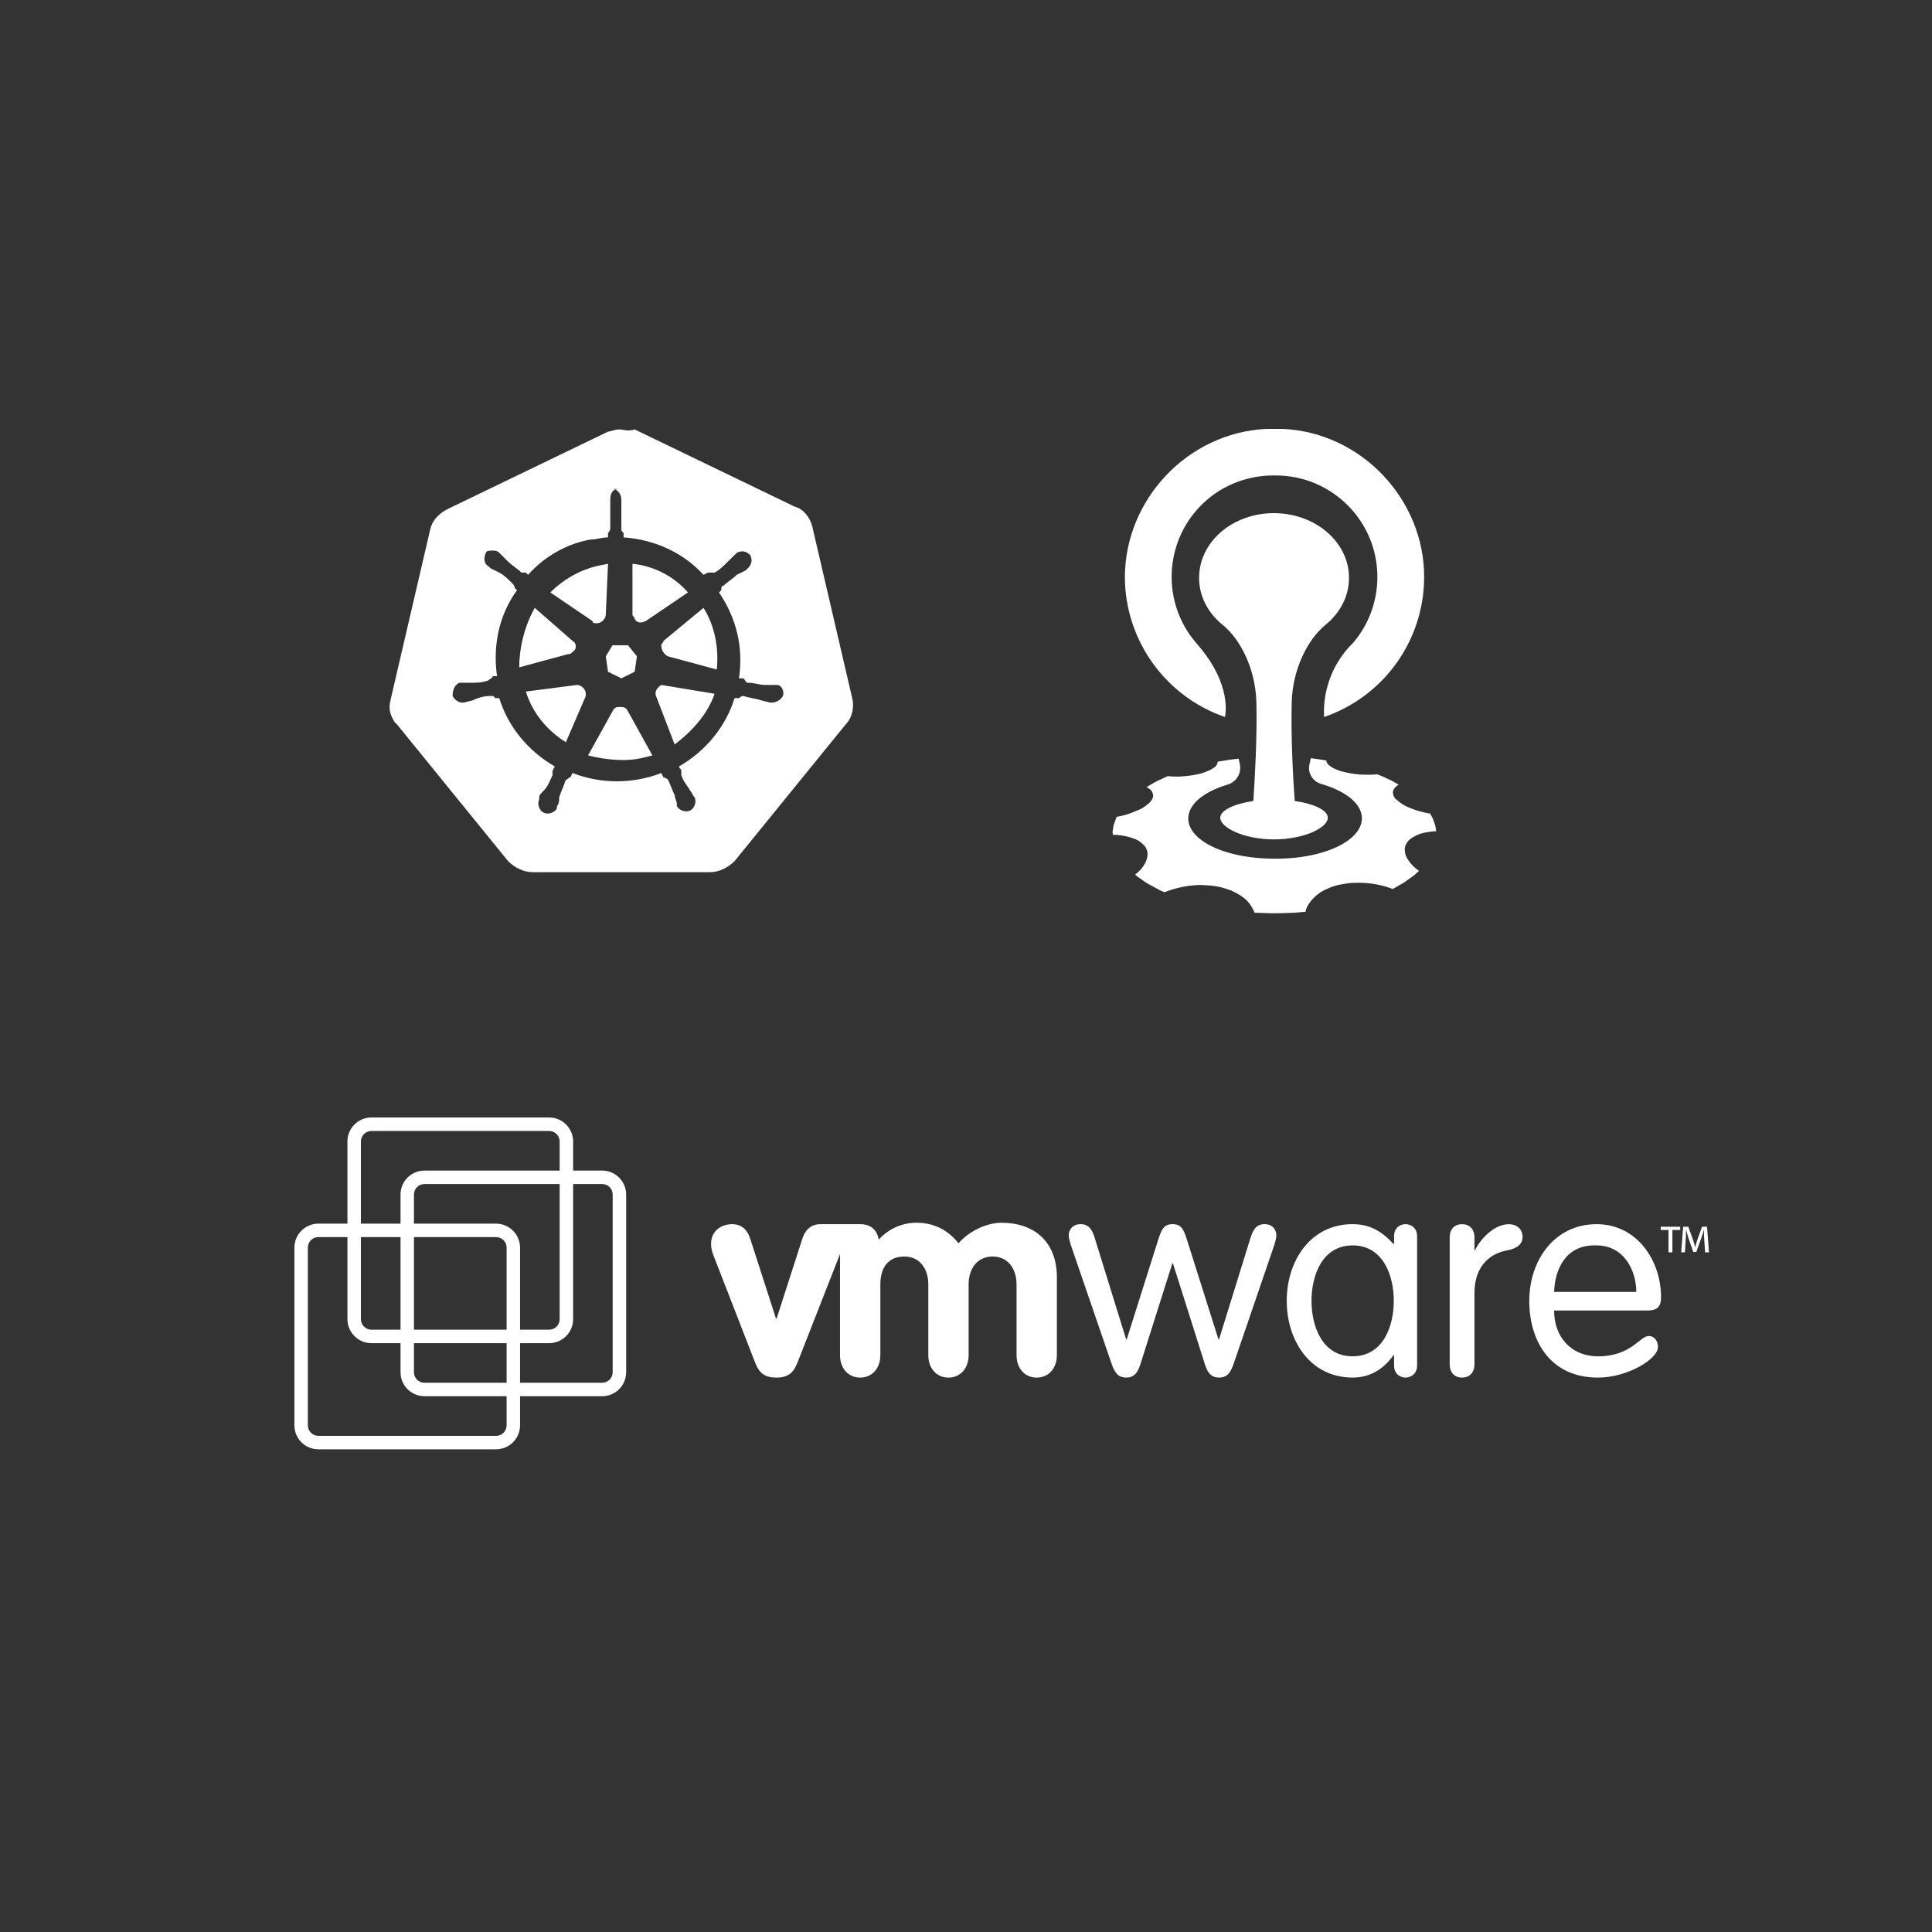 <svg xmlns="http://www.w3.org/2000/svg" width="100" height="100" viewBox="0 0 100 100">
  <rect x="0" y="0" width="100" height="100" fill="#333333" stroke="none"/>
  <g fill="#FFF" fill-rule="evenodd">
    <g fill-rule="nonzero" transform="translate(57.277 22)">
      <path d="M6.126 15.112C6.126 15.112 6.56 13.462 4.669 11.318L4.608 11.245C2.729 9.029 3.019 5.705 5.235 3.838 6.174 3.043 7.391 2.609 8.632 2.609L8.752 2.609C11.655 2.609 14.016 4.958 14.016 7.861 14.016 9.101 13.582 10.306 12.775 11.257 12.763 11.269 12.751 11.293 12.715 11.318 11.715 12.317 11.185 13.69 11.257 15.112 14.341 14.052 16.413 11.173 16.437 7.909 16.461 3.85 13.185.393 9.137.2 9.089.2 9.041.2 8.993.2L8.704.2 8.415.2C8.367.2 8.318.2 8.27.2 4.199.393.935 3.862.947 7.909.971 11.161 3.055 14.052 6.126 15.112M16.075 21.219C16.22 21.158 16.377 21.11 16.533 21.086 16.714 21.05 16.882 21.026 17.063 21.026L17.039 20.881C17.027 20.773 16.991 20.665 16.955 20.556L16.894 20.388C16.87 20.339 16.846 20.291 16.822 20.243L16.75 20.11C16.569 20.086 16.377 20.038 16.196 19.99 16.027 19.942 15.859 19.882 15.702 19.821 15.449 19.725 15.22 19.58 15.015 19.4 14.883 19.303 14.811 19.135 14.823 18.966 14.835 18.894 14.871 18.834 14.919 18.773 14.979 18.713 15.04 18.653 15.124 18.617L14.955 18.521C14.907 18.496 14.847 18.46 14.787 18.424L14.582 18.328C14.437 18.256 14.305 18.195 14.184 18.147L14.004 18.075C13.859 18.099 13.715 18.099 13.57 18.099 13.413 18.099 13.257 18.099 13.1 18.087 12.799 18.063 12.51 18.015 12.233 17.942 12.113 17.918 11.992 17.87 11.872 17.822 11.775 17.786 11.691 17.738 11.607 17.677 11.462 17.581 11.366 17.473 11.378 17.364L11.161 17.328C11.028 17.304 10.751 17.268 10.571 17.244 10.571 17.268 10.547 17.304 10.547 17.352L10.499 17.569C10.402 18.003 10.655 18.436 11.089 18.569 12.137 18.87 12.92 19.376 13.148 19.99 13.606 21.231 11.679 22.447 8.728 22.447 5.777 22.447 3.838 21.255 4.295 20.002 4.512 19.4 5.271 18.906 6.283 18.605 6.728 18.46 6.993 18.015 6.897 17.557L6.837 17.268 6.439 17.316C6.259 17.34 6.102 17.364 5.97 17.388L5.753 17.424C5.741 17.557 5.668 17.677 5.548 17.738 5.464 17.798 5.391 17.846 5.295 17.882 5.187 17.93 5.066 17.978 4.958 18.015 4.825 18.051 4.681 18.087 4.536 18.111 4.392 18.135 4.235 18.159 4.079 18.171 3.777 18.207 3.476 18.207 3.163 18.171L3.115 18.195C3.079 18.207 3.031 18.231 2.982 18.256L2.597 18.436C2.464 18.508 2.332 18.581 2.236 18.641L2.115 18.713 2.067 18.737C2.26 18.834 2.368 18.954 2.392 19.087 2.44 19.219 2.38 19.376 2.248 19.52 2.163 19.605 2.067 19.677 1.971 19.749 1.85 19.833 1.718 19.906 1.573 19.954 1.236 20.11.887 20.219.525 20.279.501 20.327.477 20.375.465 20.424L.357 20.737.308 21.062C.32 21.098.32 21.146.32 21.207.67 21.207 1.031 21.267 1.356 21.387 1.621 21.46 1.838 21.628 2.007 21.833 2.139 22.038 2.151 22.279 2.067 22.507 1.959 22.809 1.742 23.074 1.477 23.266L1.525 23.314 1.669 23.423C1.802 23.507 1.959 23.64 2.151 23.748L2.705 24.049C2.778 24.097 2.862 24.121 2.91 24.146L2.994 24.182C3.452 24.001 3.934 23.881 4.428 23.832 4.669 23.808 4.898 23.796 5.138 23.82 5.367 23.832 5.608 23.856 5.837 23.905 6.054 23.953 6.259 24.025 6.463 24.097 6.644 24.182 6.825 24.278 6.981 24.386 7.295 24.591 7.523 24.892 7.656 25.242L8.065 25.254C8.318 25.266 8.644 25.278 8.981 25.266 9.318 25.254 9.643 25.254 9.884 25.23L10.294 25.193C10.33 25.025 10.402 24.856 10.511 24.724 10.559 24.651 10.619 24.579 10.679 24.519 10.739 24.447 10.812 24.386 10.884 24.326 11.028 24.206 11.197 24.097 11.378 24.025 11.571 23.929 11.775 23.856 11.98 23.808 12.197 23.76 12.426 23.724 12.655 23.7 12.895 23.688 13.124 23.688 13.365 23.7 13.859 23.736 14.341 23.832 14.811 24.013L15.064 23.869C15.244 23.772 15.413 23.676 15.569 23.555 15.726 23.435 15.907 23.326 16.003 23.23L16.172 23.074C15.895 22.893 15.666 22.64 15.509 22.339 15.461 22.23 15.437 22.11 15.437 22.002 15.425 21.893 15.449 21.785 15.509 21.688 15.594 21.484 15.822 21.339 16.075 21.219"/>
      <path d="M4.789,7.885 C4.777,8.848 5.247,9.728 6.006,10.342 C6.945,11.101 7.704,12.643 7.752,14.329 C7.8,16.196 7.668,18.364 7.596,19.46 C6.596,19.605 5.885,19.942 5.885,20.327 C5.885,20.845 7.126,21.447 8.668,21.447 C10.209,21.447 11.45,20.845 11.45,20.327 C11.45,19.942 10.751,19.605 9.74,19.46 C9.655,18.364 9.535,16.196 9.583,14.329 C9.631,12.643 10.402,11.101 11.33,10.342 C12.088,9.728 12.558,8.848 12.546,7.885 C12.534,6.042 10.788,4.56 8.656,4.56 C6.524,4.56 4.801,6.042 4.789,7.885"/>
    </g>
    <g transform="translate(20 22)">
      <path d="M12.045,0.228 C12.275,0.228 12.505,0.342 12.85,0.228 L21.123,4.219 C21.583,4.333 21.928,4.789 22.042,5.244 L24.11,14.136 C24.226,14.593 24.11,15.163 23.765,15.504 L18.02,22.573 C17.676,22.914 17.216,23.143 16.757,23.143 L7.565,23.143 C7.104,23.143 6.646,22.914 6.3,22.573 L0.555,15.504 L0.44,15.391 C0.21,15.049 0.096,14.706 0.21,14.251 L2.278,5.359 C2.395,4.903 2.738,4.561 3.199,4.333 L11.471,0.342 C11.587,0.342 11.817,0.228 12.045,0.228 Z M12.045,3.306 C11.701,3.306 11.587,3.534 11.587,3.876 L11.587,3.99 L11.587,4.446 L11.587,5.358 C11.587,5.472 11.471,5.586 11.471,5.586 L11.471,5.814 C11.126,5.814 10.896,5.928 10.552,5.928 C9.289,6.156 8.14,6.84 7.334,7.752 L7.22,7.638 L6.991,7.638 C6.76,7.41 6.53,7.296 6.3,7.068 C6.185,6.954 6.071,6.84 5.955,6.726 L5.842,6.612 C5.726,6.498 5.611,6.498 5.497,6.498 C5.381,6.498 5.151,6.498 5.151,6.612 C5.036,6.84 5.036,7.182 5.267,7.296 L5.381,7.41 L5.842,7.638 C6.071,7.752 6.3,7.98 6.53,8.208 C6.646,8.322 6.646,8.436 6.646,8.436 L6.76,8.55 C5.842,9.804 5.497,11.4 5.726,12.997 L5.497,12.997 C5.497,13.111 5.381,13.111 5.267,13.225 C4.922,13.339 4.693,13.339 4.348,13.339 L3.773,13.339 C3.544,13.453 3.427,13.681 3.427,14.023 C3.544,14.251 3.773,14.365 3.887,14.365 L4.002,14.365 L4.462,14.251 C4.693,14.137 5.036,14.023 5.381,14.023 C5.497,14.023 5.611,14.023 5.611,14.137 L5.842,14.137 C6.3,15.619 7.334,16.873 8.714,17.671 L8.598,17.899 L8.598,18.127 C8.483,18.355 8.369,18.697 8.14,18.925 C8.024,19.039 7.909,19.153 7.909,19.267 L7.909,19.381 C7.795,19.609 7.909,19.951 8.14,20.065 C8.369,20.179 8.714,20.065 8.828,19.837 L8.828,19.723 C8.944,19.609 8.944,19.381 8.944,19.267 C9.058,18.925 9.173,18.697 9.289,18.355 C9.402,18.355 9.402,18.241 9.519,18.241 L9.632,18.013 C11.126,18.583 12.736,18.583 14.228,18.013 L14.343,18.241 C14.459,18.241 14.573,18.355 14.573,18.355 C14.689,18.583 14.803,18.925 14.918,19.153 C14.918,19.268 15.034,19.495 15.034,19.609 L15.034,19.723 C15.148,19.951 15.492,20.065 15.722,19.951 C15.952,19.838 16.067,19.495 15.952,19.268 C15.838,19.153 15.838,19.039 15.722,18.925 C15.608,18.698 15.377,18.469 15.264,18.128 L15.264,17.899 C15.264,17.785 15.148,17.785 15.148,17.671 C16.526,16.873 17.562,15.619 18.02,14.137 L18.25,14.137 C18.366,14.023 18.481,14.023 18.481,14.023 C18.825,14.137 19.056,14.137 19.399,14.251 L19.86,14.365 L19.974,14.365 C20.205,14.365 20.548,14.137 20.548,13.909 C20.548,13.681 20.434,13.453 20.205,13.453 L19.63,13.453 C19.285,13.453 19.056,13.339 18.711,13.339 C18.595,13.339 18.595,13.225 18.481,13.111 L18.25,13.111 C18.481,11.514 18.136,10.032 17.216,8.664 L17.332,8.55 C17.332,8.436 17.332,8.322 17.446,8.322 C17.676,8.094 17.906,7.98 18.136,7.752 L18.595,7.524 L18.711,7.41 C18.939,7.182 18.939,6.954 18.825,6.726 C18.595,6.498 18.365,6.498 18.136,6.612 L18.02,6.726 C17.906,6.84 17.79,6.954 17.676,7.068 C17.446,7.296 17.216,7.524 16.987,7.638 L16.641,7.638 L16.413,7.752 C15.377,6.612 13.885,5.928 12.275,5.814 L12.275,5.586 C12.161,5.472 12.161,5.472 12.161,5.358 L12.161,4.446 L12.161,3.99 L12.161,3.876 C12.161,3.534 11.93,3.306 11.701,3.306 L12.045,3.306 Z"/>
      <path d="M12.045,14.593 C12.275,14.593 12.391,14.593 12.505,14.821 L13.769,17.101 L13.31,17.215 C12.391,17.443 11.356,17.329 10.438,17.101 L11.701,14.821 C11.817,14.593 11.93,14.593 12.045,14.593 Z M9.863,13.453 C10.093,13.453 10.322,13.681 10.322,13.909 L10.322,14.023 L9.289,16.417 C8.369,15.847 7.565,14.935 7.22,13.795 L9.863,13.453 Z M14.228,13.453 L16.987,13.909 C16.641,14.935 15.838,15.847 14.918,16.531 L13.999,14.137 C13.885,13.909 13.885,13.681 14.228,13.453 Z M11.701,11.4 L12.505,11.4 L12.966,11.971 L12.85,12.769 L12.161,13.111 L11.471,12.769 L11.356,11.971 L11.701,11.4 Z M16.413,9.462 C16.987,10.374 17.216,11.514 17.101,12.655 L14.573,11.971 C14.343,11.857 14.228,11.629 14.228,11.4 C14.228,11.286 14.343,11.286 14.343,11.172 L16.413,9.462 Z M7.679,9.462 L9.632,11.172 C9.863,11.286 9.863,11.629 9.632,11.743 C9.519,11.857 9.519,11.857 9.402,11.857 L6.875,12.541 C6.875,11.629 7.104,10.488 7.679,9.462 Z M12.736,7.182 C13.885,7.296 14.918,7.866 15.608,8.664 L13.424,10.146 C13.194,10.26 12.966,10.26 12.85,10.032 C12.85,9.918 12.736,9.918 12.736,9.804 L12.736,7.182 Z M11.471,7.182 L11.356,9.804 C11.356,10.032 11.126,10.26 10.896,10.26 C10.781,10.26 10.668,10.26 10.668,10.146 L8.483,8.664 C9.173,7.98 9.977,7.524 10.896,7.296 L11.471,7.182 Z"/>
    </g>
    <g fill-rule="nonzero" transform="translate(15 57.84)">
      <path d="M26.316 12.589C26.111 13.13 25.893 13.463 25.181 13.463 24.468 13.463 24.251 13.13 24.047 12.589L21.936 7.157C21.835 6.894 21.805 6.735 21.805 6.544 21.805 5.87 22.329 5.523 22.897 5.523 23.479 5.523 23.728 5.944 23.828 6.265L25.166 10.412 25.196 10.412 26.533 6.265C26.636 5.944 26.883 5.523 27.464 5.523L29.524 5.523C30.057 5.523 30.407 5.814 30.479 6.324 30.993 5.769 31.666 5.449 32.446 5.449 33.323 5.449 34.061 5.814 34.613 6.513 35.192 5.841 36.118 5.449 36.836 5.449 38.544 5.449 39.704 6.441 39.704 8.274L39.704 12.299C39.704 12.996 39.268 13.464 38.66 13.464 38.049 13.464 37.616 12.997 37.616 12.299L37.616 8.641C37.616 7.796 37.145 7.197 36.381 7.197 35.606 7.197 35.136 7.796 35.136 8.641L35.136 12.299C35.136 12.996 34.698 13.464 34.092 13.464 33.481 13.464 33.049 12.997 33.049 12.299L33.049 8.641C33.049 7.796 32.577 7.197 31.813 7.197 30.95 7.197 30.567 7.796 30.567 8.641L30.567 12.299C30.567 12.996 30.132 13.464 29.524 13.464 28.913 13.464 28.479 12.997 28.479 12.299L28.479 7.068 26.316 12.589zM40.421 6.587C40.364 6.396 40.318 6.225 40.318 6.092 40.318 5.843 40.494 5.522 40.931 5.522 41.207 5.522 41.469 5.623 41.645 6.18L43.29 11.486 43.319 11.486 44.935 6.37C45.112 5.814 45.225 5.522 45.695 5.522 46.159 5.522 46.276 5.814 46.45 6.37L48.067 11.486 48.097 11.486 49.741 6.18C49.917 5.623 50.179 5.522 50.453 5.522 50.892 5.522 51.064 5.842 51.064 6.092 51.064 6.223 51.021 6.396 50.962 6.587L48.838 12.792C48.665 13.287 48.46 13.463 48.096 13.463 47.745 13.463 47.529 13.287 47.371 12.792L45.71 7.549 45.681 7.549 44.021 12.792C43.861 13.287 43.645 13.463 43.295 13.463 42.93 13.463 42.727 13.287 42.551 12.792L40.421 6.587zM52.884 9.493C52.884 8.171 53.438 6.622 55.012 6.622 56.587 6.622 57.142 8.171 57.142 9.493 57.142 10.81 56.587 12.362 55.012 12.362 53.438 12.362 52.884 10.81 52.884 9.493zM58.349 6.141C58.349 5.695 57.998 5.522 57.751 5.522 57.488 5.522 57.157 5.695 57.157 6.141L57.157 6.549 57.126 6.549C56.529 5.896 55.903 5.522 55.012 5.522 52.824 5.522 51.601 7.427 51.601 9.493 51.601 11.558 52.824 13.463 55.012 13.463 55.845 13.463 56.571 13.087 57.126 12.304L57.157 12.304 57.157 12.841C57.157 13.29 57.488 13.463 57.751 13.463 57.998 13.463 58.349 13.291 58.349 12.841L58.349 6.141zM60.036 6.208C60.036 5.786 60.282 5.524 60.674 5.524 61.067 5.524 61.318 5.785 61.318 6.208L61.318 6.867 61.348 6.867C61.637 6.267 62.353 5.525 63.095 5.525 63.543 5.525 63.808 5.816 63.808 6.18 63.808 6.545 63.543 6.778 63.005 6.881 62.248 7.011 61.318 7.581 61.318 9.083L61.318 12.777C61.318 13.2 61.067 13.463 60.674 13.463 60.282 13.463 60.036 13.2 60.036 12.777L60.036 6.208zM65.44 9.03C65.483 7.841 66.049 6.564 67.638 6.622 69.053 6.622 69.694 7.913 69.694 9.03L65.44 9.03zM70.262 9.992C70.814 9.992 70.976 9.757 70.976 9.308 70.976 7.427 69.752 5.523 67.638 5.523 65.467 5.523 64.155 7.384 64.155 9.496 64.155 11.559 65.235 13.464 67.712 13.464 69.227 13.464 70.815 12.509 70.815 11.882 70.815 11.515 70.584 11.311 70.349 11.311 69.869 11.311 69.431 12.363 67.724 12.363 66.285 12.363 65.44 11.325 65.44 9.993L70.262 9.993 70.262 9.992zM4.225 2.84217094e-14C3.539.001 2.984.557 2.983 1.243L2.983 10.438C2.983 11.124 3.539 11.681 4.225 11.682L13.422 11.682C14.109 11.681 14.665 11.125 14.665 10.438L14.665 1.243C14.664.557 14.108.001 13.422 2.84217094e-14L4.225 2.84217094e-14zM3.68 10.438L3.68 1.243C3.68 1.098 3.738.96 3.84.858 3.942.756 4.081.699 4.225.699L13.422.699C13.722.699 13.967.942 13.967 1.243L13.967 10.438C13.967 10.741 13.722 10.985 13.422 10.985L4.225 10.985C3.924 10.985 3.68 10.741 3.68 10.438z"/>
      <path d="M6.971,2.749 C6.286,2.75 5.732,3.304 5.731,3.989 L5.731,13.187 C5.731,13.872 6.286,14.427 6.971,14.428 L16.168,14.428 C16.853,14.428 17.409,13.873 17.41,13.187 L17.41,3.989 C17.408,3.304 16.853,2.749 16.168,2.749 L6.971,2.749 Z M6.426,13.187 L6.426,3.989 C6.426,3.688 6.67,3.445 6.97,3.446 L16.167,3.446 C16.469,3.446 16.712,3.688 16.712,3.989 L16.712,13.187 C16.712,13.489 16.469,13.731 16.167,13.731 L6.97,13.731 C6.826,13.731 6.687,13.674 6.585,13.572 C6.483,13.47 6.426,13.332 6.426,13.187 Z"/>
      <path d="M1.48 5.495C.794 5.496.239 6.052.238 6.737L.238 15.934C.238 16.263.368 16.579.601 16.812.834 17.045 1.15 17.176 1.48 17.175L10.676 17.175C11.005 17.175 11.321 17.045 11.554 16.812 11.787 16.579 11.918 16.263 11.918 15.934L11.918 6.737C11.916 6.052 11.361 5.497 10.676 5.495L1.48 5.495zM.934 15.933L.934 6.736C.934 6.437 1.178 6.192 1.48 6.192L10.676 6.192C10.977 6.192 11.222 6.437 11.222 6.736L11.222 15.933C11.222 16.234 10.977 16.479 10.676 16.479L1.48 16.479C1.178 16.479.934 16.235.934 15.933zM71.967 5.655L71.967 5.825 71.563 5.825 71.563 6.982 71.36 6.982 71.36 5.825 70.959 5.825 70.959 5.655 71.967 5.655zM73.256 6.982L73.202 6.186C73.194 6.079 73.199 5.954 73.196 5.822L73.187 5.822C73.154 5.947 73.115 6.089 73.073 6.205L72.8 6.963 72.643 6.963 72.376 6.186C72.342 6.077 72.309 5.945 72.276 5.822L72.268 5.822C72.265 5.948 72.268 6.063 72.26 6.183L72.212 6.982 72.018 6.982 72.119 5.655 72.388 5.655 72.644 6.372C72.677 6.473 72.705 6.582 72.738 6.708L72.746 6.708C72.774 6.582 72.804 6.468 72.841 6.37L73.097 5.655 73.356 5.655 73.457 6.982 73.256 6.982z"/>
    </g>
  </g>
</svg>
